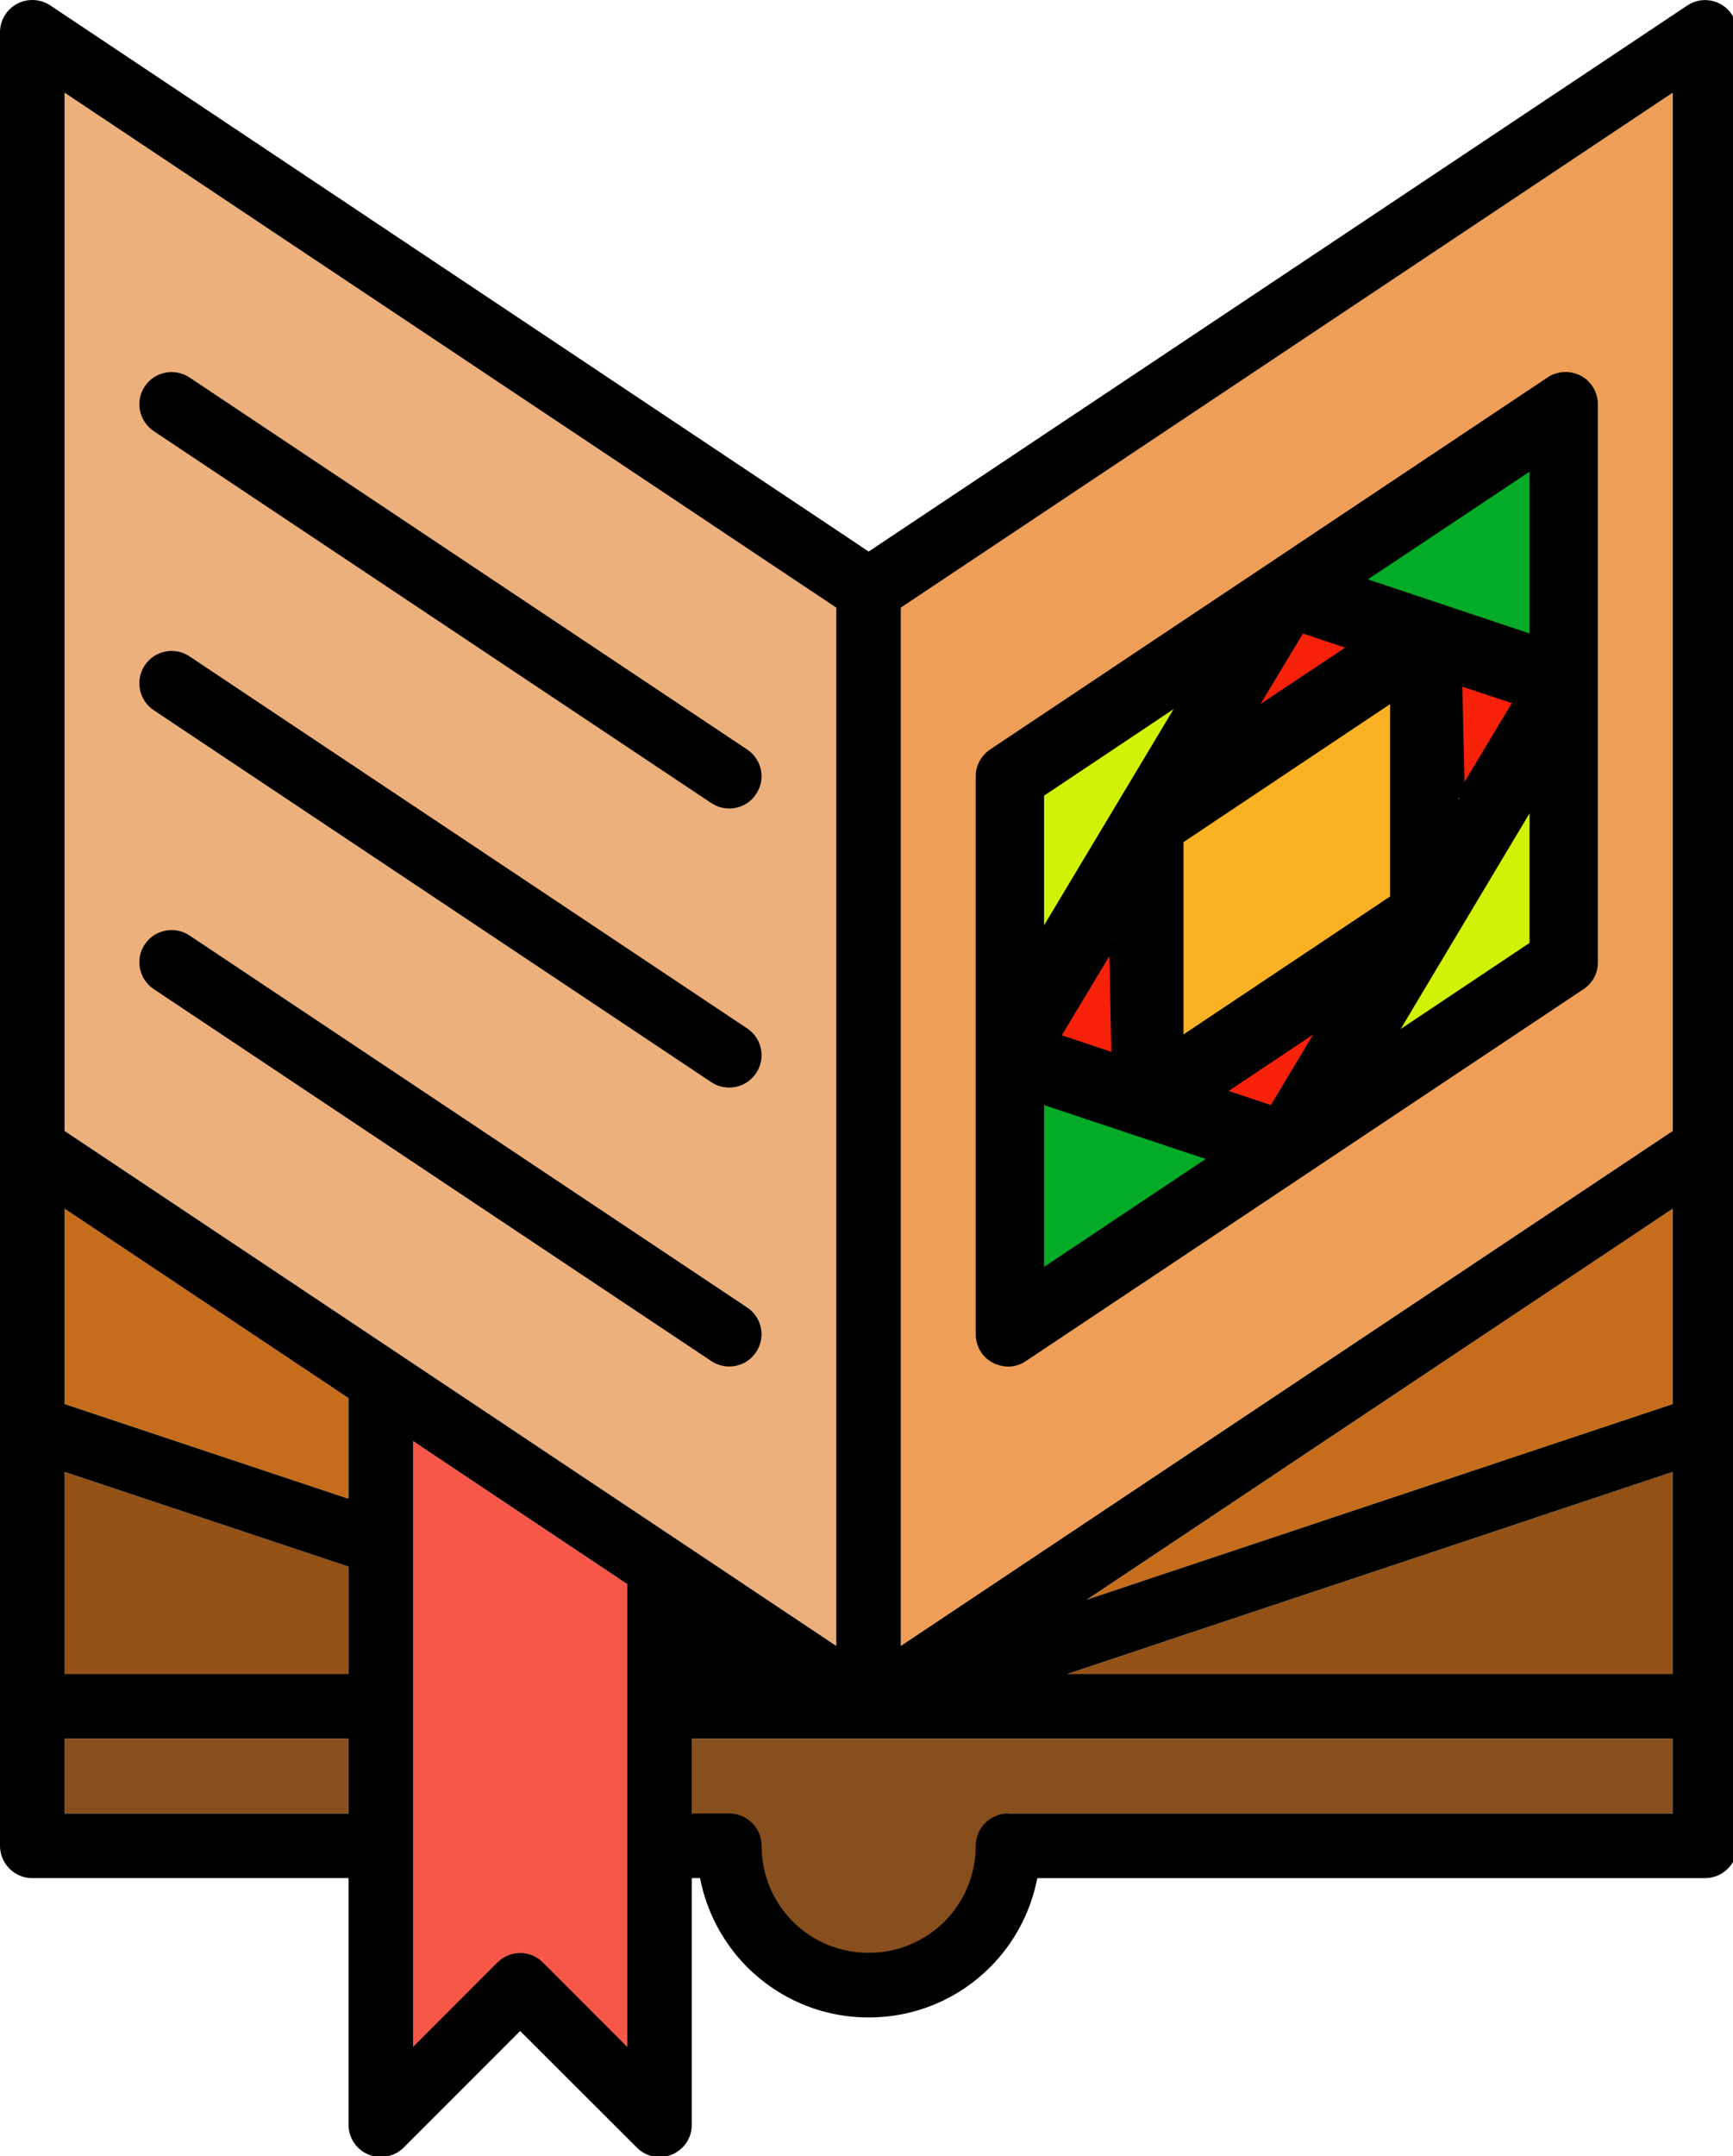 <?xml version="1.0" encoding="UTF-8" standalone="no"?><!DOCTYPE svg PUBLIC "-//W3C//DTD SVG 1.1//EN" "http://www.w3.org/Graphics/SVG/1.1/DTD/svg11.dtd"><svg width="100%" height="100%" viewBox="0 0 719 894" version="1.1" xmlns="http://www.w3.org/2000/svg" xmlns:xlink="http://www.w3.org/1999/xlink" xml:space="preserve" xmlns:serif="http://www.serif.com/" style="fill-rule:evenodd;clip-rule:evenodd;stroke-linecap:round;stroke-linejoin:round;stroke-miterlimit:1.5;"><g id="Kolomon-Icon" serif:id="Kolomon Icon"><path id="Left-Page" serif:id="Left Page" d="M26.785,38.413l320.175,213.515l0,430.459l-320.175,-213.514l-0,-430.46Z" style="fill:#ecb07c;"/><path id="Right-Page" serif:id="Right Page" d="M694.016,38.413l-320.271,213.515l0,430.459l320.271,-213.514l0,-430.46Z" style="fill:#ee9e56;"/><path id="Bookmark" d="M171.383,597.458l88.837,59.289l0,191.876l-44.783,-38.908l-44.054,38.908l0,-251.165Z" style="fill:#f75749;"/><path id="Second-Page-Left" serif:id="Second Page Left" d="M26.785,501.091l117.814,78.543l-0,41.749l-117.814,-39.271l-0,-81.021Z" style="fill:#c56c1d;"/><path id="Second-Last-Page-Right" serif:id="Second Last Page Right" d="M450.858,663.228l243.158,-162.137l0,81.021l-243.158,81.116Z" style="fill:#c56c1d;"/><path id="First-Page-Left" serif:id="First Page Left" d="M26.785,610.231l117.814,39.271l-0,44.514l-117.814,0l-0,-83.785Z" style="fill:#935116;"/><path id="Last-Page-Right" serif:id="Last Page Right" d="M442.756,694.016l251.26,-83.785l0,83.785l-251.26,0Z" style="fill:#935116;"/><rect id="Bottom-Left" serif:id="Bottom Left" x="26.785" y="720.801" width="117.814" height="31.074" style="fill:#874f1e;"/><path id="Bottom-Right" serif:id="Bottom Right" d="M287.005,720.801l407.011,-0l0,31.074l-275.757,-0l-3.674,59.593l-104.513,4.175l-0.381,-61.722l-22.686,-2.046l-0,-31.074Z" style="fill:#874f1e;"/><g id="Magic-Symbol" serif:id="Magic Symbol"><path d="M431.604,329.04l60.241,-40.224l-60.241,100.466l-0,-60.242Z" style="fill:#d2f205;stroke:#000;stroke-width:3.13px;"/><path d="M564.001,240.68l72.157,-48.041l-0,72.157l-72.157,-24.116Z" style="fill:#03ab27;stroke:#000;stroke-width:3.13px;"/><path d="M539.886,260.792l21.732,7.244l-43.56,28.977l21.828,-36.221Z" style="fill:#f72109;stroke:#000;stroke-width:3.13px;"/><path d="M461.724,390.961l-23.543,39.117l24.496,8.198l-0.953,-47.315Z" style="fill:#f72109;stroke:#000;stroke-width:3.13px;"/><path d="M489.462,431.794l0,-83.499l88.837,-59.288l0,83.499l-88.837,59.288Z" style="fill:#fab224;stroke:#000;stroke-width:3.13px;"/><path d="M605.084,282.525l1.096,47.073l23.401,-38.971l-24.497,-8.102Z" style="fill:#f72109;stroke:#000;stroke-width:3.13px;"/><path d="M431.604,456.005l72.156,24.02l-72.156,48.136l-0,-72.156Z" style="fill:#03ab27;stroke:#000;stroke-width:3.13px;"/><path d="M506.238,452.764l43.466,-28.977l-21.733,36.222l-21.733,-7.245Z" style="fill:#f72109;stroke:#000;stroke-width:3.13px;"/><path d="M576.202,431.794l59.956,-40.034l-0,-60.241l-59.956,100.275Z" style="fill:#d2f205;stroke:#000;stroke-width:3.13px;"/></g><path id="Kolomon" d="M694.016,720.801l-407.011,-0l-0,31.074l15.537,-0c7.435,-0 13.44,6.005 13.44,13.344c-0,12.296 4.956,23.449 12.963,31.456c8.007,8.006 19.159,12.963 31.455,12.963c12.296,-0 23.353,-4.957 31.456,-12.963c8.006,-8.007 12.963,-19.16 12.963,-31.456c-0,-7.339 6.005,-13.344 13.44,-13.344l275.757,-0l0,-31.074Zm-262.412,-331.519l32.408,-54.046c0.286,-0.572 0.572,-1.048 0.858,-1.43l0.286,-0.476l26.689,-44.514l-60.241,40.224l-0,60.242Zm132.397,-148.602l30.788,10.294c0.763,0.191 1.621,0.477 2.383,0.763l38.986,13.059l-0,-72.157l-72.157,48.041Zm72.157,90.839l-32.409,54.046c-0.19,0.476 -0.476,1.048 -0.858,1.429l-0.286,0.477l-26.689,44.514l60.242,-40.225l-0,-60.241Zm-132.398,148.506l-30.693,-10.199c-0.858,-0.19 -1.62,-0.476 -2.478,-0.762l-38.985,-13.059l-0,72.156l72.156,-48.136Zm36.126,-219.233l-21.828,36.221l43.56,-28.977l-21.732,-7.244Zm-77.209,128.585l-24.496,40.701l24.496,8.198l0,-48.899Zm43.561,63.387l21.733,7.245l21.733,-36.222l-43.466,28.977Zm98.846,-121.341l24.497,-40.796l-24.497,-8.102l-0,48.898Zm-231.339,-79.495l0,430.459l320.271,-213.514l0,-430.46l-320.271,213.515Zm-26.785,430.459l0,-430.459l-320.175,-213.515l-0,430.46l320.175,213.514Zm373.841,-669.042l-0,751.874c-0,7.435 -6.005,13.44 -13.44,13.44l-276.997,0c-2.764,14.298 -9.722,27.071 -19.635,36.984c-12.868,12.868 -30.693,20.779 -50.329,20.779c-19.635,0 -37.365,-7.911 -50.328,-20.779l-0.095,-0.095c-9.818,-9.914 -16.776,-22.686 -19.541,-36.889l-3.431,0l-0,102.277c-0,3.432 -1.239,6.863 -3.908,9.437c-5.243,5.242 -13.726,5.242 -18.873,-0l-48.422,-48.327l-48.136,48.136c-2.479,2.574 -5.91,4.099 -9.723,4.099c-7.339,-0 -13.344,-6.005 -13.344,-13.345l-0,-102.277l-131.254,0c-7.34,0 -13.345,-6.005 -13.345,-13.44l0,-751.874c0,-7.34 6.005,-13.345 13.345,-13.345c2.859,0 5.528,0.858 7.72,2.383l339.335,226.287l339.621,-226.382c6.101,-4.099 14.393,-2.479 18.492,3.717c1.525,2.288 2.288,4.861 2.288,7.34Zm-26.785,680.671l0,-83.785l-251.26,83.785l251.26,0Zm0,-111.904l0,-81.021l-243.158,162.137l243.158,-81.116Zm-667.231,-81.021l-0,81.021l117.814,39.271l-0,-41.749l-117.814,-78.543Zm-0,109.14l-0,83.785l117.814,0l-0,-44.514l-117.814,-39.271Zm615.092,-453.622c2.192,-1.525 4.861,-2.383 7.721,-2.383c2.669,-0 5.242,0.858 7.339,2.192c0.858,0.572 1.621,1.144 2.288,1.907c2.287,2.382 3.717,5.719 3.717,9.245l0,231.339c0,2.764 -0.762,5.338 -2.192,7.435c-0.572,0.858 -1.144,1.525 -1.906,2.288c-0.668,0.572 -1.335,1.144 -2.097,1.62l-230.958,153.94c-1.239,0.858 -2.574,1.525 -4.099,1.906c-1.334,0.382 -2.478,0.477 -3.812,0.477c-2.193,-0.095 -4.099,-0.667 -5.91,-1.525l-0.477,-0.286c-1.334,-0.763 -2.573,-1.811 -3.622,-3.05c-1.906,-2.288 -3.05,-5.338 -3.05,-8.579l-0,-231.339c-0,-2.383 0.667,-4.766 1.906,-6.767l0.286,-0.477c0.763,-1.144 1.716,-2.288 2.86,-3.145l1.048,-0.763l230.958,-154.035Zm-470.494,440.849l0,251.165l34.982,-34.982c5.243,-5.242 13.726,-5.242 18.873,0l34.982,34.982l0,-191.876l-88.837,-59.289Zm-26.784,154.417l-0,-31.074l-117.814,-0l-0,31.074l117.814,-0Zm433.7,-379.369l0,-83.499l-88.837,59.288l0,83.499l88.837,-59.288Zm-514.531,37.555c-6.1,-4.098 -7.816,-12.391 -3.717,-18.491c4.099,-6.196 12.487,-7.817 18.587,-3.718l231.339,154.226c6.195,4.099 7.816,12.391 3.717,18.492c-4.099,6.196 -12.391,7.816 -18.587,3.717l-231.339,-154.226Zm0,-115.621c-6.1,-4.099 -7.816,-12.392 -3.717,-18.587c4.099,-6.196 12.487,-7.817 18.587,-3.718l231.339,154.226c6.195,4.099 7.816,12.391 3.717,18.587c-4.099,6.101 -12.391,7.816 -18.587,3.718l-231.339,-154.226Zm0,-115.717c-6.1,-4.099 -7.816,-12.392 -3.717,-18.492c4.099,-6.196 12.487,-7.816 18.587,-3.718l231.339,154.226c6.195,4.099 7.816,12.392 3.717,18.492c-4.099,6.196 -12.391,7.816 -18.587,3.718l-231.339,-154.226Z" style="fill-rule:nonzero;"/></g></svg>